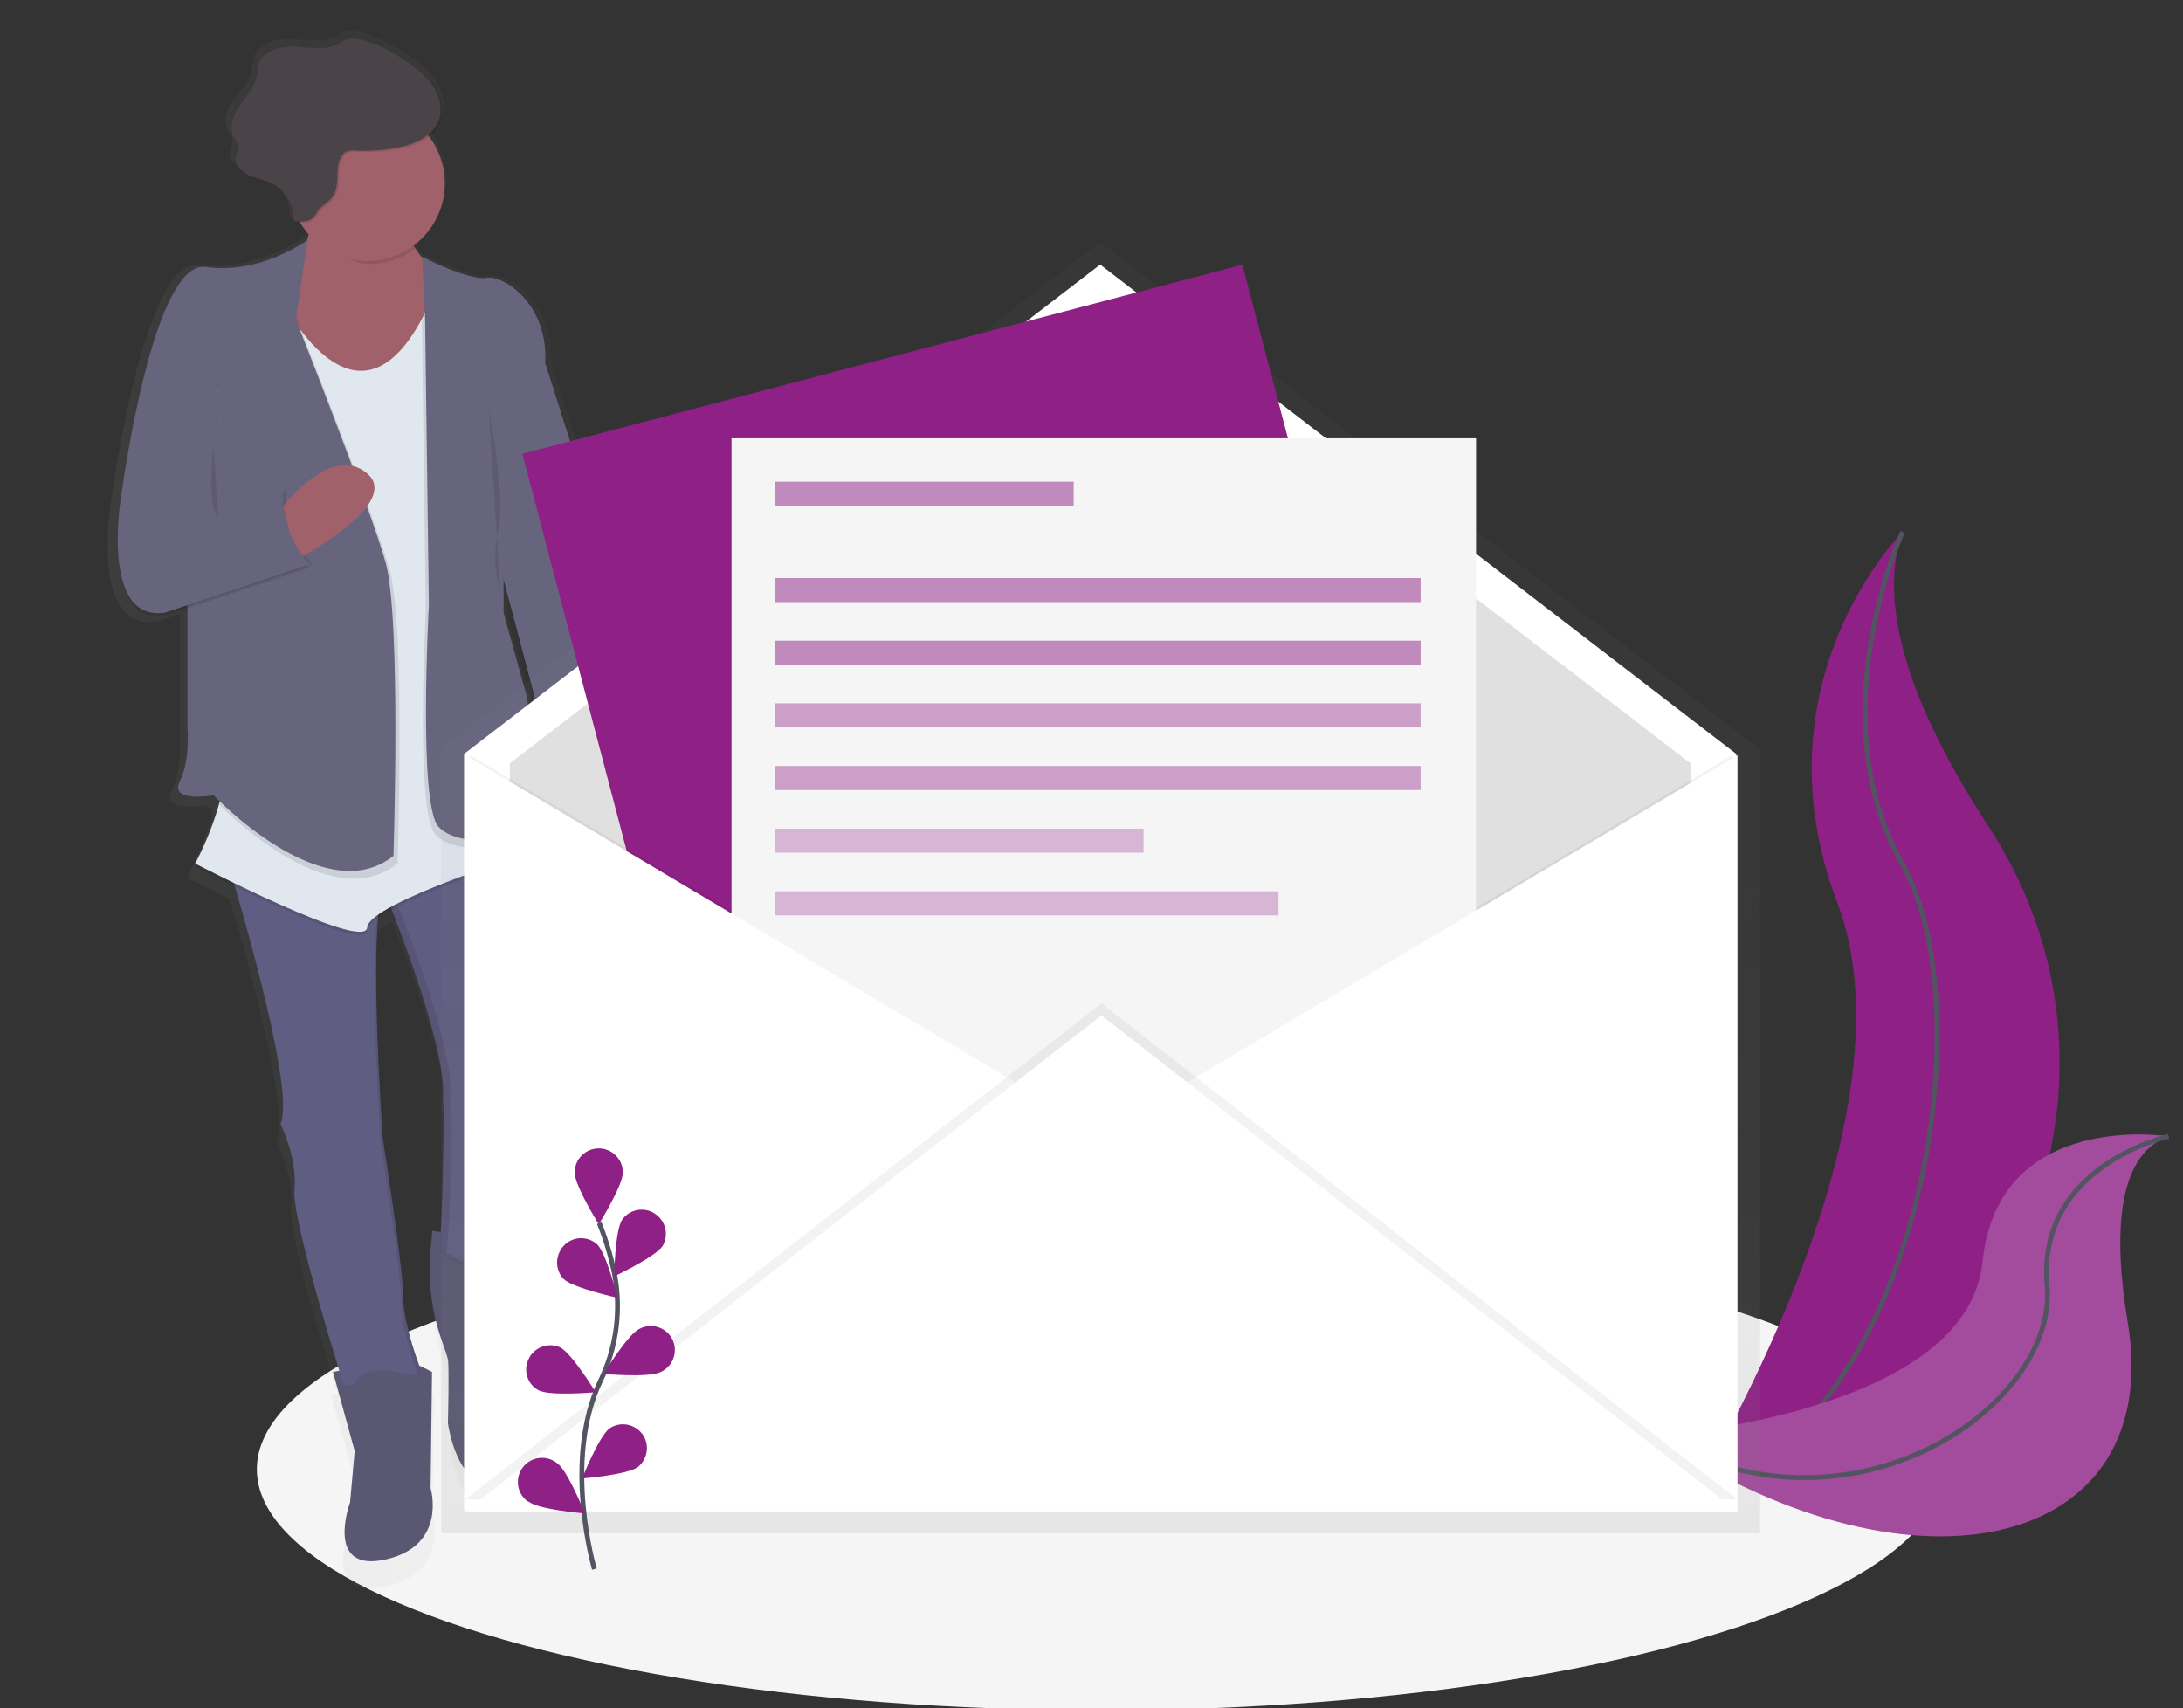 <svg version="1.1" id="el_QHneSsqbt" xmlns="http://www.w3.org/2000/svg" xmlns:xlink="http://www.w3.org/1999/xlink" x="0px" y="0px" viewBox="0 0 906 709" style="enable-background:new 0 0 906.3 709.8;" xml:space="preserve"><rect x="0" y="0" width="906" height="709" fill="#333333" stroke="none"/><style>@-webkit-keyframes kf_el_50hSrN2VvXb_an_hyo3cKWWg{0%{-webkit-transform: translate(247.505px, 651.2px) rotate(0deg) translate(-247.505px, -651.2px);transform: translate(247.505px, 651.2px) rotate(0deg) translate(-247.505px, -651.2px);}23.33%{-webkit-transform: translate(247.505px, 651.2px) rotate(2deg) translate(-247.505px, -651.2px);transform: translate(247.505px, 651.2px) rotate(2deg) translate(-247.505px, -651.2px);}48.33%{-webkit-transform: translate(247.505px, 651.2px) rotate(0deg) translate(-247.505px, -651.2px);transform: translate(247.505px, 651.2px) rotate(0deg) translate(-247.505px, -651.2px);}72.50%{-webkit-transform: translate(247.505px, 651.2px) rotate(4deg) translate(-247.505px, -651.2px);transform: translate(247.505px, 651.2px) rotate(4deg) translate(-247.505px, -651.2px);}100%{-webkit-transform: translate(247.505px, 651.2px) rotate(0deg) translate(-247.505px, -651.2px);transform: translate(247.505px, 651.2px) rotate(0deg) translate(-247.505px, -651.2px);}}@keyframes kf_el_50hSrN2VvXb_an_hyo3cKWWg{0%{-webkit-transform: translate(247.505px, 651.2px) rotate(0deg) translate(-247.505px, -651.2px);transform: translate(247.505px, 651.2px) rotate(0deg) translate(-247.505px, -651.2px);}23.33%{-webkit-transform: translate(247.505px, 651.2px) rotate(2deg) translate(-247.505px, -651.2px);transform: translate(247.505px, 651.2px) rotate(2deg) translate(-247.505px, -651.2px);}48.33%{-webkit-transform: translate(247.505px, 651.2px) rotate(0deg) translate(-247.505px, -651.2px);transform: translate(247.505px, 651.2px) rotate(0deg) translate(-247.505px, -651.2px);}72.50%{-webkit-transform: translate(247.505px, 651.2px) rotate(4deg) translate(-247.505px, -651.2px);transform: translate(247.505px, 651.2px) rotate(4deg) translate(-247.505px, -651.2px);}100%{-webkit-transform: translate(247.505px, 651.2px) rotate(0deg) translate(-247.505px, -651.2px);transform: translate(247.505px, 651.2px) rotate(0deg) translate(-247.505px, -651.2px);}}@-webkit-keyframes kf_el_-1a0ukF7Mw_an_GyKc7R803{0%{-webkit-transform: translate(702.6px, 619.8px) rotate(0deg) translate(-702.6px, -619.8px);transform: translate(702.6px, 619.8px) rotate(0deg) translate(-702.6px, -619.8px);}23.33%{-webkit-transform: translate(702.6px, 619.8px) rotate(2deg) translate(-702.6px, -619.8px);transform: translate(702.6px, 619.8px) rotate(2deg) translate(-702.6px, -619.8px);}48.33%{-webkit-transform: translate(702.6px, 619.8px) rotate(0deg) translate(-702.6px, -619.8px);transform: translate(702.6px, 619.8px) rotate(0deg) translate(-702.6px, -619.8px);}72.50%{-webkit-transform: translate(702.6px, 619.8px) rotate(4deg) translate(-702.6px, -619.8px);transform: translate(702.6px, 619.8px) rotate(4deg) translate(-702.6px, -619.8px);}100%{-webkit-transform: translate(702.6px, 619.8px) rotate(0deg) translate(-702.6px, -619.8px);transform: translate(702.6px, 619.8px) rotate(0deg) translate(-702.6px, -619.8px);}}@keyframes kf_el_-1a0ukF7Mw_an_GyKc7R803{0%{-webkit-transform: translate(702.6px, 619.8px) rotate(0deg) translate(-702.6px, -619.8px);transform: translate(702.6px, 619.8px) rotate(0deg) translate(-702.6px, -619.8px);}23.33%{-webkit-transform: translate(702.6px, 619.8px) rotate(2deg) translate(-702.6px, -619.8px);transform: translate(702.6px, 619.8px) rotate(2deg) translate(-702.6px, -619.8px);}48.33%{-webkit-transform: translate(702.6px, 619.8px) rotate(0deg) translate(-702.6px, -619.8px);transform: translate(702.6px, 619.8px) rotate(0deg) translate(-702.6px, -619.8px);}72.50%{-webkit-transform: translate(702.6px, 619.8px) rotate(4deg) translate(-702.6px, -619.8px);transform: translate(702.6px, 619.8px) rotate(4deg) translate(-702.6px, -619.8px);}100%{-webkit-transform: translate(702.6px, 619.8px) rotate(0deg) translate(-702.6px, -619.8px);transform: translate(702.6px, 619.8px) rotate(0deg) translate(-702.6px, -619.8px);}}@-webkit-keyframes kf_el_D2SiGxXBT0G_an_MjdZMnKZK{0%{-webkit-transform: translate(612.6px, 574.9px) rotate(0deg) translate(-612.6px, -574.9px);transform: translate(612.6px, 574.9px) rotate(0deg) translate(-612.6px, -574.9px);}15%{-webkit-transform: translate(612.6px, 574.9px) rotate(8deg) translate(-612.6px, -574.9px);transform: translate(612.6px, 574.9px) rotate(8deg) translate(-612.6px, -574.9px);}56.67%{-webkit-transform: translate(612.6px, 574.9px) rotate(8deg) translate(-612.6px, -574.9px);transform: translate(612.6px, 574.9px) rotate(8deg) translate(-612.6px, -574.9px);}68.33%{-webkit-transform: translate(612.6px, 574.9px) rotate(0deg) translate(-612.6px, -574.9px);transform: translate(612.6px, 574.9px) rotate(0deg) translate(-612.6px, -574.9px);}100%{-webkit-transform: translate(612.6px, 574.9px) rotate(0deg) translate(-612.6px, -574.9px);transform: translate(612.6px, 574.9px) rotate(0deg) translate(-612.6px, -574.9px);}}@keyframes kf_el_D2SiGxXBT0G_an_MjdZMnKZK{0%{-webkit-transform: translate(612.6px, 574.9px) rotate(0deg) translate(-612.6px, -574.9px);transform: translate(612.6px, 574.9px) rotate(0deg) translate(-612.6px, -574.9px);}15%{-webkit-transform: translate(612.6px, 574.9px) rotate(8deg) translate(-612.6px, -574.9px);transform: translate(612.6px, 574.9px) rotate(8deg) translate(-612.6px, -574.9px);}56.67%{-webkit-transform: translate(612.6px, 574.9px) rotate(8deg) translate(-612.6px, -574.9px);transform: translate(612.6px, 574.9px) rotate(8deg) translate(-612.6px, -574.9px);}68.33%{-webkit-transform: translate(612.6px, 574.9px) rotate(0deg) translate(-612.6px, -574.9px);transform: translate(612.6px, 574.9px) rotate(0deg) translate(-612.6px, -574.9px);}100%{-webkit-transform: translate(612.6px, 574.9px) rotate(0deg) translate(-612.6px, -574.9px);transform: translate(612.6px, 574.9px) rotate(0deg) translate(-612.6px, -574.9px);}}@-webkit-keyframes kf_el_jSdNfAj0XKQ_an_Mo-RuG6tR{0%{-webkit-transform: translate(285.6px, 549.9px) translate(-285.6px, -549.9px) translate(-24px, -14px);transform: translate(285.6px, 549.9px) translate(-285.6px, -549.9px) translate(-24px, -14px);}15%{-webkit-transform: translate(285.6px, 549.9px) translate(-285.6px, -549.9px) translate(0px, 0px);transform: translate(285.6px, 549.9px) translate(-285.6px, -549.9px) translate(0px, 0px);}56.67%{-webkit-transform: translate(285.6px, 549.9px) translate(-285.6px, -549.9px) translate(0px, 0px);transform: translate(285.6px, 549.9px) translate(-285.6px, -549.9px) translate(0px, 0px);}68.33%{-webkit-transform: translate(285.6px, 549.9px) translate(-285.6px, -549.9px) translate(-24px, -14px);transform: translate(285.6px, 549.9px) translate(-285.6px, -549.9px) translate(-24px, -14px);}100%{-webkit-transform: translate(285.6px, 549.9px) translate(-285.6px, -549.9px) translate(-24px, -14px);transform: translate(285.6px, 549.9px) translate(-285.6px, -549.9px) translate(-24px, -14px);}}@keyframes kf_el_jSdNfAj0XKQ_an_Mo-RuG6tR{0%{-webkit-transform: translate(285.6px, 549.9px) translate(-285.6px, -549.9px) translate(-24px, -14px);transform: translate(285.6px, 549.9px) translate(-285.6px, -549.9px) translate(-24px, -14px);}15%{-webkit-transform: translate(285.6px, 549.9px) translate(-285.6px, -549.9px) translate(0px, 0px);transform: translate(285.6px, 549.9px) translate(-285.6px, -549.9px) translate(0px, 0px);}56.67%{-webkit-transform: translate(285.6px, 549.9px) translate(-285.6px, -549.9px) translate(0px, 0px);transform: translate(285.6px, 549.9px) translate(-285.6px, -549.9px) translate(0px, 0px);}68.33%{-webkit-transform: translate(285.6px, 549.9px) translate(-285.6px, -549.9px) translate(-24px, -14px);transform: translate(285.6px, 549.9px) translate(-285.6px, -549.9px) translate(-24px, -14px);}100%{-webkit-transform: translate(285.6px, 549.9px) translate(-285.6px, -549.9px) translate(-24px, -14px);transform: translate(285.6px, 549.9px) translate(-285.6px, -549.9px) translate(-24px, -14px);}}@-webkit-keyframes kf_el_jSdNfAj0XKQ_an_TCyvOpQvj{0%{-webkit-transform: translate(285.6px, 549.9px) rotate(15deg) translate(-285.6px, -549.9px);transform: translate(285.6px, 549.9px) rotate(15deg) translate(-285.6px, -549.9px);}15%{-webkit-transform: translate(285.6px, 549.9px) rotate(0deg) translate(-285.6px, -549.9px);transform: translate(285.6px, 549.9px) rotate(0deg) translate(-285.6px, -549.9px);}56.67%{-webkit-transform: translate(285.6px, 549.9px) rotate(0deg) translate(-285.6px, -549.9px);transform: translate(285.6px, 549.9px) rotate(0deg) translate(-285.6px, -549.9px);}68.33%{-webkit-transform: translate(285.6px, 549.9px) rotate(15deg) translate(-285.6px, -549.9px);transform: translate(285.6px, 549.9px) rotate(15deg) translate(-285.6px, -549.9px);}100%{-webkit-transform: translate(285.6px, 549.9px) rotate(15deg) translate(-285.6px, -549.9px);transform: translate(285.6px, 549.9px) rotate(15deg) translate(-285.6px, -549.9px);}}@keyframes kf_el_jSdNfAj0XKQ_an_TCyvOpQvj{0%{-webkit-transform: translate(285.6px, 549.9px) rotate(15deg) translate(-285.6px, -549.9px);transform: translate(285.6px, 549.9px) rotate(15deg) translate(-285.6px, -549.9px);}15%{-webkit-transform: translate(285.6px, 549.9px) rotate(0deg) translate(-285.6px, -549.9px);transform: translate(285.6px, 549.9px) rotate(0deg) translate(-285.6px, -549.9px);}56.67%{-webkit-transform: translate(285.6px, 549.9px) rotate(0deg) translate(-285.6px, -549.9px);transform: translate(285.6px, 549.9px) rotate(0deg) translate(-285.6px, -549.9px);}68.33%{-webkit-transform: translate(285.6px, 549.9px) rotate(15deg) translate(-285.6px, -549.9px);transform: translate(285.6px, 549.9px) rotate(15deg) translate(-285.6px, -549.9px);}100%{-webkit-transform: translate(285.6px, 549.9px) rotate(15deg) translate(-285.6px, -549.9px);transform: translate(285.6px, 549.9px) rotate(15deg) translate(-285.6px, -549.9px);}}#el_QHneSsqbt *{-webkit-animation-duration: 4s;animation-duration: 4s;-webkit-animation-iteration-count: infinite;animation-iteration-count: infinite;-webkit-animation-timing-function: cubic-bezier(0, 0, 1, 1);animation-timing-function: cubic-bezier(0, 0, 1, 1);}#el_0Zc-J58xbt{fill: #F5F5F5;}#el_sb-IaE-zrv{fill: #8F2086;}#el_vnY7M1nyl7{fill: none;stroke: #535461;stroke-width: 2;stroke-miterlimit: 10;}#el_S9peV-Ycjh{fill: #8F2086;}#el_jhY54xQ7db{opacity: 0.2;fill: #F5F5F5;enable-background: new;}#el_7nP9T6uTTE{fill: none;stroke: #535461;stroke-width: 2;stroke-miterlimit: 10;}#el_nq07_iTNFL{opacity: 0.5;}#el_8RRY_vgQD3{fill: url(#SVGID_1_);}#el_z4YEw5PdEl{fill: #5A5773;}#el_BwBRbJmwRE{fill: #605D82;}#el_WnJRpsVB2I{opacity: 0.1;enable-background: new;}#el_OtYjTcgWdZ{fill: #5A5773;}#el_MWy8rvYvQ0{fill: #605D82;}#el_baW__0cbpie{opacity: 0.1;}#el_zhWDh9DZ4KY{fill: #A1616A;}#el_bdlzPymocWz{fill: #A1616A;}#el_yFCFUX76q8v{opacity: 0.1;enable-background: new;}#el_FTUwiSK-Dd6{fill: #E1E7EF;}#el_jpGUDZAAgsK{fill: #5A5773;}#el_Pn47Y8h-fCe{fill: #5A5773;}#el_VxXQEjZ0-Hs{opacity: 0.1;enable-background: new;}#el_AakFF4emEwV{fill: #67647E;}#el_hcbczr_lnOb{opacity: 0.1;enable-background: new;}#el_cR-myawNZ2Z{fill: #67647E;}#el_SXQADimld1F{opacity: 0.1;enable-background: new;}#el_KEHdZkvaqO7{fill: #67647E;}#el_kkPgunmKKvn{opacity: 0.1;enable-background: new;}#el_EgSiUGtHWGp{opacity: 0.1;enable-background: new;}#el_SIwExj-hOeE{fill: #A1616A;}#el_QFY7dE_KT5Q{fill: #67647E;}#el_ubsBw6BTTUB{opacity: 0.1;enable-background: new;}#el_2-wHpl-OtU5{fill: #A1616A;}#el_9YyfUA6TX36{opacity: 0.1;enable-background: new;}#el_08jquHb4TmG{fill: #4A4347;}#el_bIH7vDH-1lH{opacity: 0.1;enable-background: new;}#el_sviH2p2DZPd{opacity: 0.1;enable-background: new;}#el_VjpIZvYfGjY{opacity: 0.5;}#el_diV-8L2UZPL{fill: url(#SVGID_2_);}#el_PKiTCLybyZU{fill: #FFFFFF;}#el_NSt6fYmhh8c{fill: #E0E0E0;}#el_jSdNfAj0XKQ{fill: #8F2086;-webkit-transform: matrix(0.967, -0.254, 0.254, 0.967, -75.231, 123.164);transform: matrix(0.967, -0.254, 0.254, 0.967, -75.231, 123.164);}#el_xiGajMfyG-0{opacity: 5.000000e-02;enable-background: new;}#el_cX78ITXmqqF{opacity: 5.000000e-02;enable-background: new;}#el_BSMa5KSK7iu{fill: #F5F5F5;}#el_vVECb01O_Fj{opacity: 0.5;fill: #8F2086;enable-background: new;}#el_HyfaabRTPTM{opacity: 0.5;fill: #8F2086;enable-background: new;}#el_6ci1QsJeV8D{opacity: 0.5;fill: #8F2086;enable-background: new;}#el_BjTmv-wWjyL{opacity: 0.4;fill: #8F2086;enable-background: new;}#el_3prHMRFRIf5{opacity: 0.4;fill: #8F2086;enable-background: new;}#el_SPBe8WPwuQq{opacity: 0.3;fill: #8F2086;enable-background: new;}#el_2Wt3euUkOql{opacity: 0.3;fill: #8F2086;enable-background: new;}#el_utWX9Y8-6Nl{fill: #FFFFFF;}#el_bAG9OXmDBW0{fill: #FFFFFF;}#el_69BOweStpsS{opacity: 5.000000e-02;enable-background: new;}#el_I0TqRIw6WZ3{fill: #FFFFFF;}#el_CSB2eof3ql8{fill: none;stroke: #535461;stroke-width: 2;stroke-miterlimit: 10;}#el_ixya6-77O9K{fill: #8F2086;}#el_u1_y8gSQUYo{fill: #8F2086;}#el_JWkRvUgF1y9{fill: #8F2086;}#el_U8Xu4yJscUv{fill: #8F2086;}#el_ji3sanlppIL{fill: #8F2086;}#el_lqDXLwDzfBY{fill: #8F2086;}#el_XO7RU16BiR7{fill: #8F2086;}#el_jSdNfAj0XKQ_an_TCyvOpQvj{-webkit-animation-fill-mode: backwards;animation-fill-mode: backwards;-webkit-transform: translate(285.6px, 549.9px) rotate(15deg) translate(-285.6px, -549.9px);transform: translate(285.6px, 549.9px) rotate(15deg) translate(-285.6px, -549.9px);-webkit-animation-name: kf_el_jSdNfAj0XKQ_an_TCyvOpQvj;animation-name: kf_el_jSdNfAj0XKQ_an_TCyvOpQvj;-webkit-animation-timing-function: cubic-bezier(0.42, 0, 0.58, 1);animation-timing-function: cubic-bezier(0.42, 0, 0.58, 1);}#el_jSdNfAj0XKQ_an_Mo-RuG6tR{-webkit-animation-fill-mode: backwards;animation-fill-mode: backwards;-webkit-transform: translate(285.6px, 549.9px) translate(-285.6px, -549.9px) translate(-24px, -14px);transform: translate(285.6px, 549.9px) translate(-285.6px, -549.9px) translate(-24px, -14px);-webkit-animation-name: kf_el_jSdNfAj0XKQ_an_Mo-RuG6tR;animation-name: kf_el_jSdNfAj0XKQ_an_Mo-RuG6tR;-webkit-animation-timing-function: cubic-bezier(0.42, 0, 0.58, 1);animation-timing-function: cubic-bezier(0.42, 0, 0.58, 1);}#el_D2SiGxXBT0G_an_sfEN2DVZe{-webkit-transform: translate(303.6px, 181.9px) translate(-303.6px, -181.9px) translate(0px, 0px);transform: translate(303.6px, 181.9px) translate(-303.6px, -181.9px) translate(0px, 0px);}#el_D2SiGxXBT0G_an_MjdZMnKZK{-webkit-animation-fill-mode: backwards;animation-fill-mode: backwards;-webkit-transform: translate(612.6px, 574.9px) rotate(0deg) translate(-612.6px, -574.9px);transform: translate(612.6px, 574.9px) rotate(0deg) translate(-612.6px, -574.9px);-webkit-animation-name: kf_el_D2SiGxXBT0G_an_MjdZMnKZK;animation-name: kf_el_D2SiGxXBT0G_an_MjdZMnKZK;-webkit-animation-timing-function: cubic-bezier(0.42, 0, 0.58, 1);animation-timing-function: cubic-bezier(0.42, 0, 0.58, 1);}#el_-1a0ukF7Mw_an_GyKc7R803{-webkit-animation-fill-mode: backwards;animation-fill-mode: backwards;-webkit-transform: translate(702.6px, 619.8px) rotate(0deg) translate(-702.6px, -619.8px);transform: translate(702.6px, 619.8px) rotate(0deg) translate(-702.6px, -619.8px);-webkit-animation-name: kf_el_-1a0ukF7Mw_an_GyKc7R803;animation-name: kf_el_-1a0ukF7Mw_an_GyKc7R803;-webkit-animation-timing-function: cubic-bezier(0.42, 0, 0.58, 1);animation-timing-function: cubic-bezier(0.42, 0, 0.58, 1);}#el_50hSrN2VvXb_an_hyo3cKWWg{-webkit-animation-fill-mode: backwards;animation-fill-mode: backwards;-webkit-transform: translate(247.505px, 651.2px) rotate(0deg) translate(-247.505px, -651.2px);transform: translate(247.505px, 651.2px) rotate(0deg) translate(-247.505px, -651.2px);-webkit-animation-name: kf_el_50hSrN2VvXb_an_hyo3cKWWg;animation-name: kf_el_50hSrN2VvXb_an_hyo3cKWWg;-webkit-animation-timing-function: cubic-bezier(0, 0, 1, 1);animation-timing-function: cubic-bezier(0, 0, 1, 1);}</style>

<title>newsletter</title>
<ellipse cx="456.6" cy="609.8" rx="350" ry="100" id="el_0Zc-J58xbt"/>
<g id="el_-1a0ukF7Mw_an_GyKc7R803" data-animator-group="true" data-animator-type="1"><g id="el_-1a0ukF7Mw">
	<path d="M789.6,220.8c0,0-62,62-27,154s-60,245-60,245s1-0.2,2.9-0.5C832.8,596.8,896.1,451.2,825.3,343&#10;&#9;&#9;C799,302.8,777.3,255.6,789.6,220.8z" id="el_sb-IaE-zrv"/>
	<path d="M789.6,220.8c0,0-35,76,0,138s6,236-87,261" id="el_vnY7M1nyl7"/>
</g></g>
<path d="M900,471.6c0,0-70.8-11.3-77.2,52.1s-136,72.2-136,72.2s0.8,0.6,2.4,1.6c107,70.2,209.3,44.7,193.9-48.5&#10;&#9;C877.3,514.4,877.8,479.5,900,471.6z" id="el_S9peV-Ycjh"/>
<g id="el_JUZGnS6nnP">
	<path d="M900,471.6c0,0-70.8-11.3-77.2,52.1s-136,72.2-136,72.2s0.8,0.6,2.4,1.6c107,70.2,209.3,44.7,193.9-48.5&#10;&#9;&#9;C877.3,514.4,877.8,479.5,900,471.6z" id="el_jhY54xQ7db"/>
	<path d="M900,471.6c0,0-54.9,12.1-50.4,62S768,643.4,686.8,595.9" id="el_7nP9T6uTTE"/>
</g>
<g id="el_nq07_iTNFL">
	
		<linearGradient id="SVGID_1_" gradientUnits="userSpaceOnUse" x1="164.692" y1="776.646" x2="378.897" y2="776.646" gradientTransform="matrix(1 0 0 1 -120 -440.615)">
		<stop offset="0" style="stop-color:#808080;stop-opacity:0.25"/>
		<stop offset="0.54" style="stop-color:#808080;stop-opacity:0.12"/>
		<stop offset="1" style="stop-color:#808080;stop-opacity:0.1"/>
	</linearGradient>
	<path d="M248.1,234.3c0-15.7-2.5-31.3-7.3-46.3l-12-37.2c0-0.6,0-1.2,0-1.8c0.4-23.9-18.2-35.8-25.4-34.5&#10;&#9;&#9;c-7.3,1.3-27.7-8.9-27.7-8.9v0.3c-1.4-1.6-2.7-3.3-3.8-5.1c14.6-10.6,17.8-31,7.2-45.6c-0.1-0.2-0.3-0.4-0.5-0.6&#10;&#9;&#9;c2.2-1.7,3.9-3.9,4.8-6.5c1.7-4.7,0.4-10-2.3-14.2c-1.1-1.7-2.5-3.3-4-4.8c-2.3-2.3-4.8-4.3-7.5-6.1c-6.7-4.6-14-8.6-22-10&#10;&#9;&#9;c-1.4-0.3-2.8-0.3-4.2,0c-1.2,0.5-2.3,1.1-3.4,1.8c-5.5,3.1-12.3,1.8-18.6,1.4s-14,1.4-16,7.4c-0.6,1.8-0.6,3.8-1,5.7&#10;&#9;&#9;c-1,4.6-4.5,8.2-7.3,12s-4.8,9-2.5,13.2c0.8,1.4,2,2.7,2,4.3c0,1.1-0.7,2.2-1,3.3c-0.7,2.5,0.6,5,2.6,6.8c0.9,0.9,1.9,1.7,3,2.3&#10;&#9;&#9;c3.2,1.6,6.8,2.1,10,3.6c1.6,0.8,3.1,1.8,4.4,3c3.2,3.3,4.9,7.8,4.8,12.4l0.7,0.1c0,0.2,0,0.4,0,0.6c0.7,0.1,1.4,0.1,2.2,0.2&#10;&#9;&#9;c1.1,1.7,2.3,3.3,3.6,4.8c-0.2,0.9-0.5,1.7-0.8,2.6c-2.4,1.6-21.6,14.4-43.4,11.4C59.4,106.6,46,208.6,46,208.6&#10;&#9;&#9;c-0.9,5.8-1.3,11.7-1.3,17.6c-0.1,15,3.1,34.6,20.6,31.7l9.3-3.1v50.5c0,0,1.3,13.8-3.3,23s14.7,5.9,14.7,5.9s0.7,0.8,2.1,2.1&#10;&#9;&#9;l-0.4,1.2l0.6,0.6c-2.5,8.7-6,17.1-10.2,25.1l0.5,0.3c-0.4,0.7-0.5,1-0.5,1s7.2,3.7,17.1,8.4c7.9,26.8,25.3,89,19.6,100.8l0.2,0.3&#10;&#9;&#9;l0,0c1.1,2.2,7,15.3,5.8,27.3c-1.1,10.7,13.8,59.4,19.3,77.1l-2.6,0.5l9.3,33.6l-2,21.7c0,0-11.3,30.3,15.3,24.3&#10;&#9;&#9;s19.3-30.3,19.3-30.3l0.7-49.4c0,0-2.6-1.4-5.7-2.8c-2.2-5.9-6.9-19.8-6.9-29.4c0-12.5-8.7-66.5-8.7-66.5V480v0v-0.1v-0.7v-0.1&#10;&#9;&#9;c0-0.7-0.1-1.6-0.2-2.7v-0.1c-1-14.6-4-64.2-1.8-90c1.9-1.3,3.9-2.5,6-3.6c6.5,16.4,23.2,60.7,22.1,79.3c-1.3,23-0.3,4.9,0,2&#10;&#9;&#9;c0.1-0.9,0.2,0.2,0.2,2.7c0,0.5,0,1,0,1.5s0,1.1,0,1.7s0,1.3,0,2c0,0.3,0,0.7,0,1.1c0,0.7,0,1.5,0,2.3c0,0.4,0,0.8,0,1.2&#10;&#9;&#9;c0,2,0,4.2-0.1,6.5c0,0.5,0,0.9,0,1.4c0,1.4,0,2.8-0.1,4.3c0,2-0.1,3.9-0.1,6c-0.1,4.5-0.2,9-0.4,13.3c0,0.5,0,0.9,0,1.4&#10;&#9;&#9;c0,0.9-0.1,1.8-0.1,2.7s-0.1,1.8-0.1,2.6s-0.1,1.7-0.1,2.5c0,0.9-0.1,1.8-0.2,2.7l-3.6-0.5l-0.8,8.3c-1.2,13.2,0.5,26.5,5,39&#10;&#9;&#9;c1.2,3.4,2.2,6.2,2.4,7.3c0.7,3.3,0,27,0,27s4,30.9,22.7,25c8.4-2.7,12.5-10.8,14.4-18.9c2.2-9.4,1.4-19.3-2.3-28.3&#10;&#9;&#9;c-2.6-6.7-5.4-16-3.5-23.2c3.3-12.5,3.3-30.3,3.3-30.3l-2.1-0.3c0.5-1,1-2,1.4-3c0,0-0.7-45.4,5.3-51.3c3.3-3.3,3-11.1,2-17.5&#10;&#9;&#9;c-1.4-9.3-1.8-18.7-1-28c0.4-4.8,1-9,1.7-10.5c1.8-3.5,3.5-38.6-4.3-55.4l1.6-0.5l-0.2-1.2l0.2-0.1c1.2,3.1,2.5,6.2,4,9.2&#10;&#9;&#9;c0.4,0.3,0.8,0.5,1.3,0.7c21.6-3.8,22.5-23.9,21.3-34.9c0.9,0.4,1.4,0.7,1.4,0.7l2-29c2-4.6,2.8-10.5,2.8-16.9&#10;&#9;&#9;C259.1,264.2,248.1,234.3,248.1,234.3z M224.3,316.7c-1.5-12.6-3.5-24.5-3.5-24.5l-10-35.5v-12.9l15.9,59.2L224.3,316.7z" id="el_8RRY_vgQD3"/>
</g>
<path d="M179.4,510.8l-0.7,8.1c-1.2,12.9,0.5,25.9,4.9,38.2c1.2,3.3,2.1,6.1,2.3,7.1c0.6,3.2,0,26.4,0,26.4&#10;&#9;s3.9,30.2,21.9,24.4c8.1-2.6,12-10.5,13.9-18.5c2.1-9.2,1.3-18.9-2.2-27.6c-2.6-6.5-5.2-15.7-3.3-22.7c3.2-12.2,3.2-29.6,3.2-29.6&#10;&#9;L179.4,510.8z" id="el_z4YEw5PdEl"/>
<path d="M160.1,371.3c0,0,25.1,61.1,23.8,83.6s-0.3,4.8,0,1.9c0.6-5.2,0,56-1.9,63c0,0,26.4,19.3,36.7-6.4&#10;&#9;c0,0-0.6-44.4,5.1-50.2c3.2-3.2,2.9-10.8,1.9-17.1c-1.4-9-1.7-18.2-1-27.3c0.4-4.7,0.9-8.8,1.6-10.2c1.9-3.9,3.9-47.6-7.7-59.8&#10;&#9;L160.1,371.3z" id="el_BwBRbJmwRE"/>
<path d="M185.2,519.8c1.9-7.1,2.5-68.2,1.9-63c-0.3,2.9-1.3,20.6,0-1.9s-23.8-83.6-23.8-83.6l56.1-21.6&#10;&#9;c-0.3-0.3-0.5-0.6-0.8-0.9l-58.5,22.5c0,0,25.1,61.1,23.8,83.6s-0.3,4.8,0,1.9c0.6-5.2,0,56-1.9,63c0,0,10.5,7.7,20.9,6.9&#10;&#9;C193.6,526,185.2,519.8,185.2,519.8z" id="el_WnJRpsVB2I"/>
<path d="M138.2,569.4l9,32.8l-1.9,21.2c0,0-10.9,29.6,14.8,23.8s18.6-29.6,18.6-29.6l0.6-48.2c0,0-10.3-5.8-14.8-5.1&#10;&#9;S138.2,569.4,138.2,569.4z" id="el_OtYjTcgWdZ"/>
<path d="M93.9,355.9c0,0,29.6,95.8,22.5,110.6c0,0,7.1,14.2,5.8,27s20.6,81.7,20.6,81.7l32.2-5.8c0,0-7.7-19.3-7.7-31.5&#10;&#9;s-8.4-65-8.4-65s-7.1-96.5,1.3-106.8L93.9,355.9z" id="el_MWy8rvYvQ0"/>
<g id="el_baW__0cbpie">
	<path d="M157.6,373.9c-5.3,21.8,0.6,102.2,0.6,102.2s8.4,52.7,8.4,65c0,9.3,4.5,22.8,6.6,28.6l1.7-0.3c0,0-7.7-19.3-7.7-31.5&#10;&#9;&#9;s-8.4-65-8.4-65S153.4,399.5,157.6,373.9z" id="el_WmtYpNOF3YF"/>
	<path d="M116.4,466.5l0.2,0.3c0-0.3,0.1-0.7,0.1-1C116.6,466,116.5,466.3,116.4,466.5z" id="el_3x-DFieJgkK"/>
	<path d="M158.6,369.2c0.3-1.1,0.8-2.2,1.5-3.1l-66.2-10.3c0,0,0.4,1.2,1.1,3.5L158.6,369.2z" id="el_md3ZW8OZfpj"/>
</g>
<path d="M248.2,321.1c0,0,9.6,36-19.3,41.2c-0.5-0.1-0.9-0.3-1.3-0.6c0,0-16.7-32.8-3.9-45.7L248.2,321.1z" id="el_zhWDh9DZ4KY"/>
<path d="M129.9,81.9c0,0,1.9,27-19.3,39.9s45,48.2,45,48.2l34.7-55.3c0,0-14.8,1.9-23.8-23.8L129.9,81.9z" id="el_bdlzPymocWz"/>
<path d="M115.7,123.7c0,0,32.8,68.2,62.4,3.9L223.8,354c0,0-70.8,21.9-71.4,32.2S81,359.7,81,359.7s15.4-28.3,11.6-45.7&#10;&#9;S115.7,123.7,115.7,123.7z" id="el_yFCFUX76q8v"/>
<path d="M115.7,122.4c0,0,32.8,68.2,62.4,3.9l45.7,226.4c0,0-70.8,21.9-71.4,32.2S81,358.4,81,358.4&#10;&#9;s15.4-28.3,11.6-45.7S115.7,122.4,115.7,122.4z" id="el_FTUwiSK-Dd6"/>
<path d="M147.9,587.4c0,0-8.4-18.7,10.9-18.7s16.1,16.7,16.1,16.7L147.9,587.4z" id="el_jpGUDZAAgsK"/>
<path d="M191.6,539.1c0,0-7.7-19.9,11.6-20.6s9.6,18,9.6,18L191.6,539.1z" id="el_Pn47Y8h-fCe"/>
<path d="M175.2,107.9c0,0,19.6,10,26.7,8.7c7.1-1.3,25.7,10.9,24.4,35.4l11.6,36.5c4.6,14.6,7,29.9,7,45.2l0,0&#10;&#9;c0,0,16.7,46.3,7.7,66.9l-1.9,28.3c0,0-14.8-8.4-30.2-5.8l3.9-23.1L207,234.3l-28.9-70.1L175.2,107.9z" id="el_VxXQEjZ0-Hs"/>
<path d="M175.2,106.6c0,0,19.6,10,26.7,8.7c7.1-1.3,25.7,10.9,24.4,35.4l11.6,36.5c4.6,14.6,7,29.9,7,45.2l0,0&#10;&#9;c0,0,16.7,46.3,7.7,66.9l-1.9,28.3c0,0-14.8-8.4-30.2-5.8l3.9-23.1L207,233l-28.9-70.1L175.2,106.6z" id="el_AakFF4emEwV"/>
<path d="M207.7,184.8v72.7l9.6,34.7c0,0,6.4,37.9,4.5,49.5s-32.8,14.1-41.2,4.5s-3.9-92-3.9-92l-1.6-120.5l1.3-3.9&#10;&#9;L207.7,184.8z" id="el_hcbczr_lnOb"/>
<path d="M209,181.6v72.7l9.6,34.7c0,0,6.4,37.9,4.5,49.5s-32.8,14.1-41.2,4.5s-3.9-92-3.9-92l-1.6-120.6L209,181.6z" id="el_cR-myawNZ2Z"/>
<path d="M79.4,242l20.6,64l-9.6,27.3c0,0,45.7,48.2,74.6,25.1c0,0,3.2-98.4-3.2-121.5s-37.3-101-37.3-101l-6.4-20.5&#10;&#9;L84,134.7L79.4,242z" id="el_SXQADimld1F"/>
<path d="M77.8,238.8v63c0,0,1.3,13.5-3.2,22.5s14.1,5.8,14.1,5.8s45.7,48.2,74.6,25.1c0,0,3.2-98.4-3.2-121.5&#10;&#9;s-37.3-101-37.3-101l-6.4-20.6l-34.1,19.3L77.8,238.8z" id="el_KEHdZkvaqO7"/>
<path d="M127.6,100.9c0,0-19.6,14.5-42.1,11.2s-35.4,96.5-35.4,96.5s-8.4,51.4,18.6,46.9l59.8-19.9&#10;&#9;c0,0-12.9-13.5-10.9-30.9l-28.9,11.6L90,161L127.6,100.9z" id="el_kkPgunmKKvn"/>
<path d="M51.4,207.3c0,0-8.4,51.4,18.6,46.9l59.8-19.9c0,0-12.9-13.5-10.9-30.9L90,215L51.4,207.3z" id="el_EgSiUGtHWGp"/>
<path d="M117.5,210.2c0,0,20.1-26.4,34.9-13.7s-29.5,35.9-29.5,35.9L117.5,210.2z" id="el_SIwExj-hOeE"/>
<path d="M127.6,99.6c0,0-19.6,14.5-42.1,11.2s-35.4,96.5-35.4,96.5s-8.4,51.4,18.6,46.9l59.8-19.9&#10;&#9;c0,0-12.9-13.5-10.9-30.9L88.7,215l1.3-55.3l32.8-27L127.6,99.6z" id="el_QFY7dE_KT5Q"/>
<path d="M167.2,92.2l-36.7-9c0,0,1.9,2.2-0.3,10.6c5.9,6.8,13.1,15.8,22.8,15.8c6.9,0,13.7-2.2,19.2-6.4&#10;&#9;C170.2,99.7,168.5,96,167.2,92.2z" id="el_ubsBw6BTTUB"/>
<circle cx="152.4" cy="76.1" r="32.2" id="el_2-wHpl-OtU5"/>
<path d="M164.6,62.1c7.5-1.3,15.7-4.6,18.2-11.7c1.6-4.6,0.4-9.8-2.2-13.8s-6.5-7.2-10.4-10c-6.4-4.5-13.5-8.4-21.3-9.8&#10;&#9;c-1.3-0.3-2.7-0.3-4.1,0c-1.2,0.5-2.3,1.1-3.3,1.8c-5.3,3.1-11.9,1.7-18,1.4c-6.1-0.3-13.5,1.4-15.4,7.2c-0.6,1.8-0.6,3.7-1,5.6&#10;&#9;c-1,4.5-4.4,8-7,11.8s-4.6,8.8-2.4,12.9c0.8,1.4,2,2.6,2,4.2c-0.2,1.1-0.5,2.2-1,3.2c-0.9,3.3,1.7,6.7,4.8,8.2s6.6,2.1,9.7,3.5&#10;&#9;c6,2.9,9.7,9.1,9.5,15.7c2.8,0.3,6.1,0.5,8.1-1.6c0.9-0.9,1.3-2.2,2.1-3.2c1-1.3,2.6-2.1,3.8-3.2c6.7-5.5,2-13.2,5.8-19.1&#10;&#9;c2-3.1,5.2-2.1,8.4-2.1C155.4,63.2,160,62.9,164.6,62.1z" id="el_9YyfUA6TX36"/>
<path d="M163.9,61.5c7.5-1.3,15.7-4.6,18.2-11.7c1.6-4.6,0.4-9.8-2.2-13.8s-6.5-7.2-10.4-10&#10;&#9;c-6.4-4.5-13.5-8.4-21.3-9.8c-1.3-0.3-2.7-0.3-4.1,0c-1.2,0.5-2.3,1.1-3.3,1.8c-5.3,3.1-11.9,1.7-18,1.4c-6.1-0.3-13.5,1.4-15.4,7.2&#10;&#9;c-0.6,1.8-0.6,3.7-1,5.6c-1,4.5-4.4,8-7,11.8s-4.6,8.8-2.4,12.9c0.8,1.4,2,2.6,2,4.2c-0.2,1.1-0.5,2.2-1,3.2&#10;&#9;c-0.9,3.3,1.7,6.7,4.8,8.2s6.6,2.1,9.7,3.5c6,2.9,9.7,9.1,9.5,15.8c2.8,0.3,6.1,0.5,8.1-1.6c0.9-0.9,1.3-2.2,2.1-3.2&#10;&#9;c1-1.3,2.6-2.1,3.8-3.2c6.7-5.5,2-13.2,5.8-19.1c2-3.1,5.2-2.1,8.4-2.1C154.7,62.6,159.4,62.3,163.9,61.5z" id="el_08jquHb4TmG"/>
<path d="M202.9,169.7c0,0,7.1,36.7,3.9,50.8c-2,8.2-1.7,16.8,0.8,24.9" id="el_bIH7vDH-1lH"/>
<path d="M88.6,185.1c0,0-3.1,24.4,2,29.6" id="el_sviH2p2DZPd"/>
<path d="M268.1,486.3c0.8,0,1.5-0.7,1.5-1.5s-0.7-1.5-1.5-1.5s-1.5,0.7-1.5,1.5S267.3,486.3,268.1,486.3L268.1,486.3z" id="el_-n7Kjx-KH-S"/>
<g id="el_VjpIZvYfGjY">
	
		<linearGradient id="SVGID_2_" gradientUnits="userSpaceOnUse" x1="576.794" y1="1077.015" x2="576.794" y2="541.29" gradientTransform="matrix(1 0 0 1 -120 -440.615)">
		<stop offset="0" style="stop-color:#808080;stop-opacity:0.25"/>
		<stop offset="0.54" style="stop-color:#808080;stop-opacity:0.12"/>
		<stop offset="1" style="stop-color:#808080;stop-opacity:0.1"/>
	</linearGradient>
	<path d="M730,311.5v-0.8L457.2,100.9c-0.4-0.3-0.8-0.3-1.2,0L183.1,310.7v325.2h0.5v0.5h546.9V311.2L730,311.5z" id="el_diV-8L2UZPL"/>
</g>
<polygon points="720.6,626.8 192.6,626.8 192.6,312.9 456.6,109.8 720.6,312.9 " id="el_PKiTCLybyZU"/>
<polygon points="701.6,608.2 211.6,608.2 211.6,316.8 456.6,128.4 701.6,316.8 " id="el_NSt6fYmhh8c"/>
<g id="el_jSdNfAj0XKQ_an_Mo-RuG6tR" data-animator-group="true" data-animator-type="0"><g id="el_jSdNfAj0XKQ_an_TCyvOpQvj" data-animator-group="true" data-animator-type="1"><rect x="285.6" y="156.9" width="309" height="393" id="el_jSdNfAj0XKQ"/></g></g>
<polygon points="195.1,313.4 459.1,470.4 195.1,627.3 " id="el_xiGajMfyG-0"/>
<polygon points="719.1,313.4 455.1,470.4 719.1,627.3 " id="el_cX78ITXmqqF"/>
<g id="el_D2SiGxXBT0G_an_MjdZMnKZK" data-animator-group="true" data-animator-type="1"><g id="el_D2SiGxXBT0G">
	<rect x="303.6" y="181.9" width="309" height="393" id="el_BSMa5KSK7iu"/>
	<rect x="321.6" y="199.9" width="124" height="10" id="el_vVECb01O_Fj"/>
	<rect x="321.6" y="239.9" width="268" height="10" id="el_HyfaabRTPTM"/>
	<rect x="321.6" y="265.9" width="268" height="10" id="el_6ci1QsJeV8D"/>
	<rect x="321.6" y="291.9" width="268" height="10" id="el_BjTmv-wWjyL"/>
	<rect x="321.6" y="317.9" width="268" height="10" id="el_3prHMRFRIf5"/>
	<rect x="321.6" y="343.9" width="153" height="10" id="el_SPBe8WPwuQq"/>
	<rect x="321.6" y="369.9" width="209" height="10" id="el_2Wt3euUkOql"/>
</g></g>
<g id="el_SS-PJxhc29j">
	<polygon points="193.1,313.4 457.1,470.4 193.1,627.3 &#9;" id="el_utWX9Y8-6Nl"/>
	<polygon points="721.1,313.4 457.1,470.4 721.1,627.3 &#9;" id="el_bAG9OXmDBW0"/>
	<polygon points="193.1,622.3 457.1,416.4 721.1,622.3 &#9;" id="el_69BOweStpsS"/>
	<polygon points="193.1,627.3 457.1,421.4 721.1,627.3 &#9;" id="el_I0TqRIw6WZ3"/>
</g>
<g id="el_50hSrN2VvXb_an_hyo3cKWWg" data-animator-group="true" data-animator-type="1"><g id="el_50hSrN2VvXb">
	<path d="M246.7,651.2c0,0-13.3-45,2.5-78.1c6.7-13.9,8.7-29.5,5.8-44.6c-1.5-7.2-3.6-14.2-6.3-20.9" id="el_CSB2eof3ql8"/>
	<path d="M258.5,486.6c0,5.5-10,21.5-10,21.5s-10-16-10-21.5s4.5-10,10-10S258.5,481.1,258.5,486.6z" id="el_ixya6-77O9K"/>
	<path d="M275,517.1c-3,4.6-20.1,12.6-20.1,12.6s0.3-18.9,3.3-23.5c3.2-4.5,9.5-5.5,13.9-2.3&#10;&#9;&#9;C276.4,507,277.6,512.7,275,517.1z" id="el_u1_y8gSQUYo"/>
	<path d="M274.2,569.4c-4.9,2.5-23.7,0.8-23.7,0.8s9.8-16.1,14.7-18.6c4.8-2.7,10.9-1,13.6,3.8s1,10.9-3.8,13.6&#10;&#9;&#9;C274.8,569.1,274.5,569.3,274.2,569.4L274.2,569.4z" id="el_JWkRvUgF1y9"/>
	<path d="M264.8,608.8c-4.4,3.3-23.2,4.8-23.2,4.8s6.9-17.5,11.4-20.8c4.6-3.1,10.8-1.8,13.9,2.8&#10;&#9;&#9;C269.6,599.7,268.8,605.5,264.8,608.8z" id="el_U8Xu4yJscUv"/>
	<path d="M233.9,530.8c4,3.8,22.4,7.8,22.4,7.8s-4.5-18.3-8.5-22.2c-4.1-3.7-10.5-3.3-14.1,0.9&#10;&#9;&#9;C230.3,521.3,230.4,527.1,233.9,530.8L233.9,530.8z" id="el_ji3sanlppIL"/>
	<path d="M223.5,577c4.9,2.5,23.7,0.8,23.7,0.8s-9.8-16.1-14.7-18.6c-5-2.3-11,0-13.2,5&#10;&#9;&#9;C217.1,568.9,218.9,574.5,223.5,577L223.5,577z" id="el_lqDXLwDzfBY"/>
	<path d="M219.5,623.3c4.4,3.3,23.2,4.8,23.2,4.8s-6.9-17.5-11.4-20.8c-4.3-3.5-10.6-2.9-14.1,1.4s-2.9,10.6,1.4,14.1&#10;&#9;&#9;C218.9,623,219.2,623.2,219.5,623.3z" id="el_XO7RU16BiR7"/>
</g></g>
</svg>